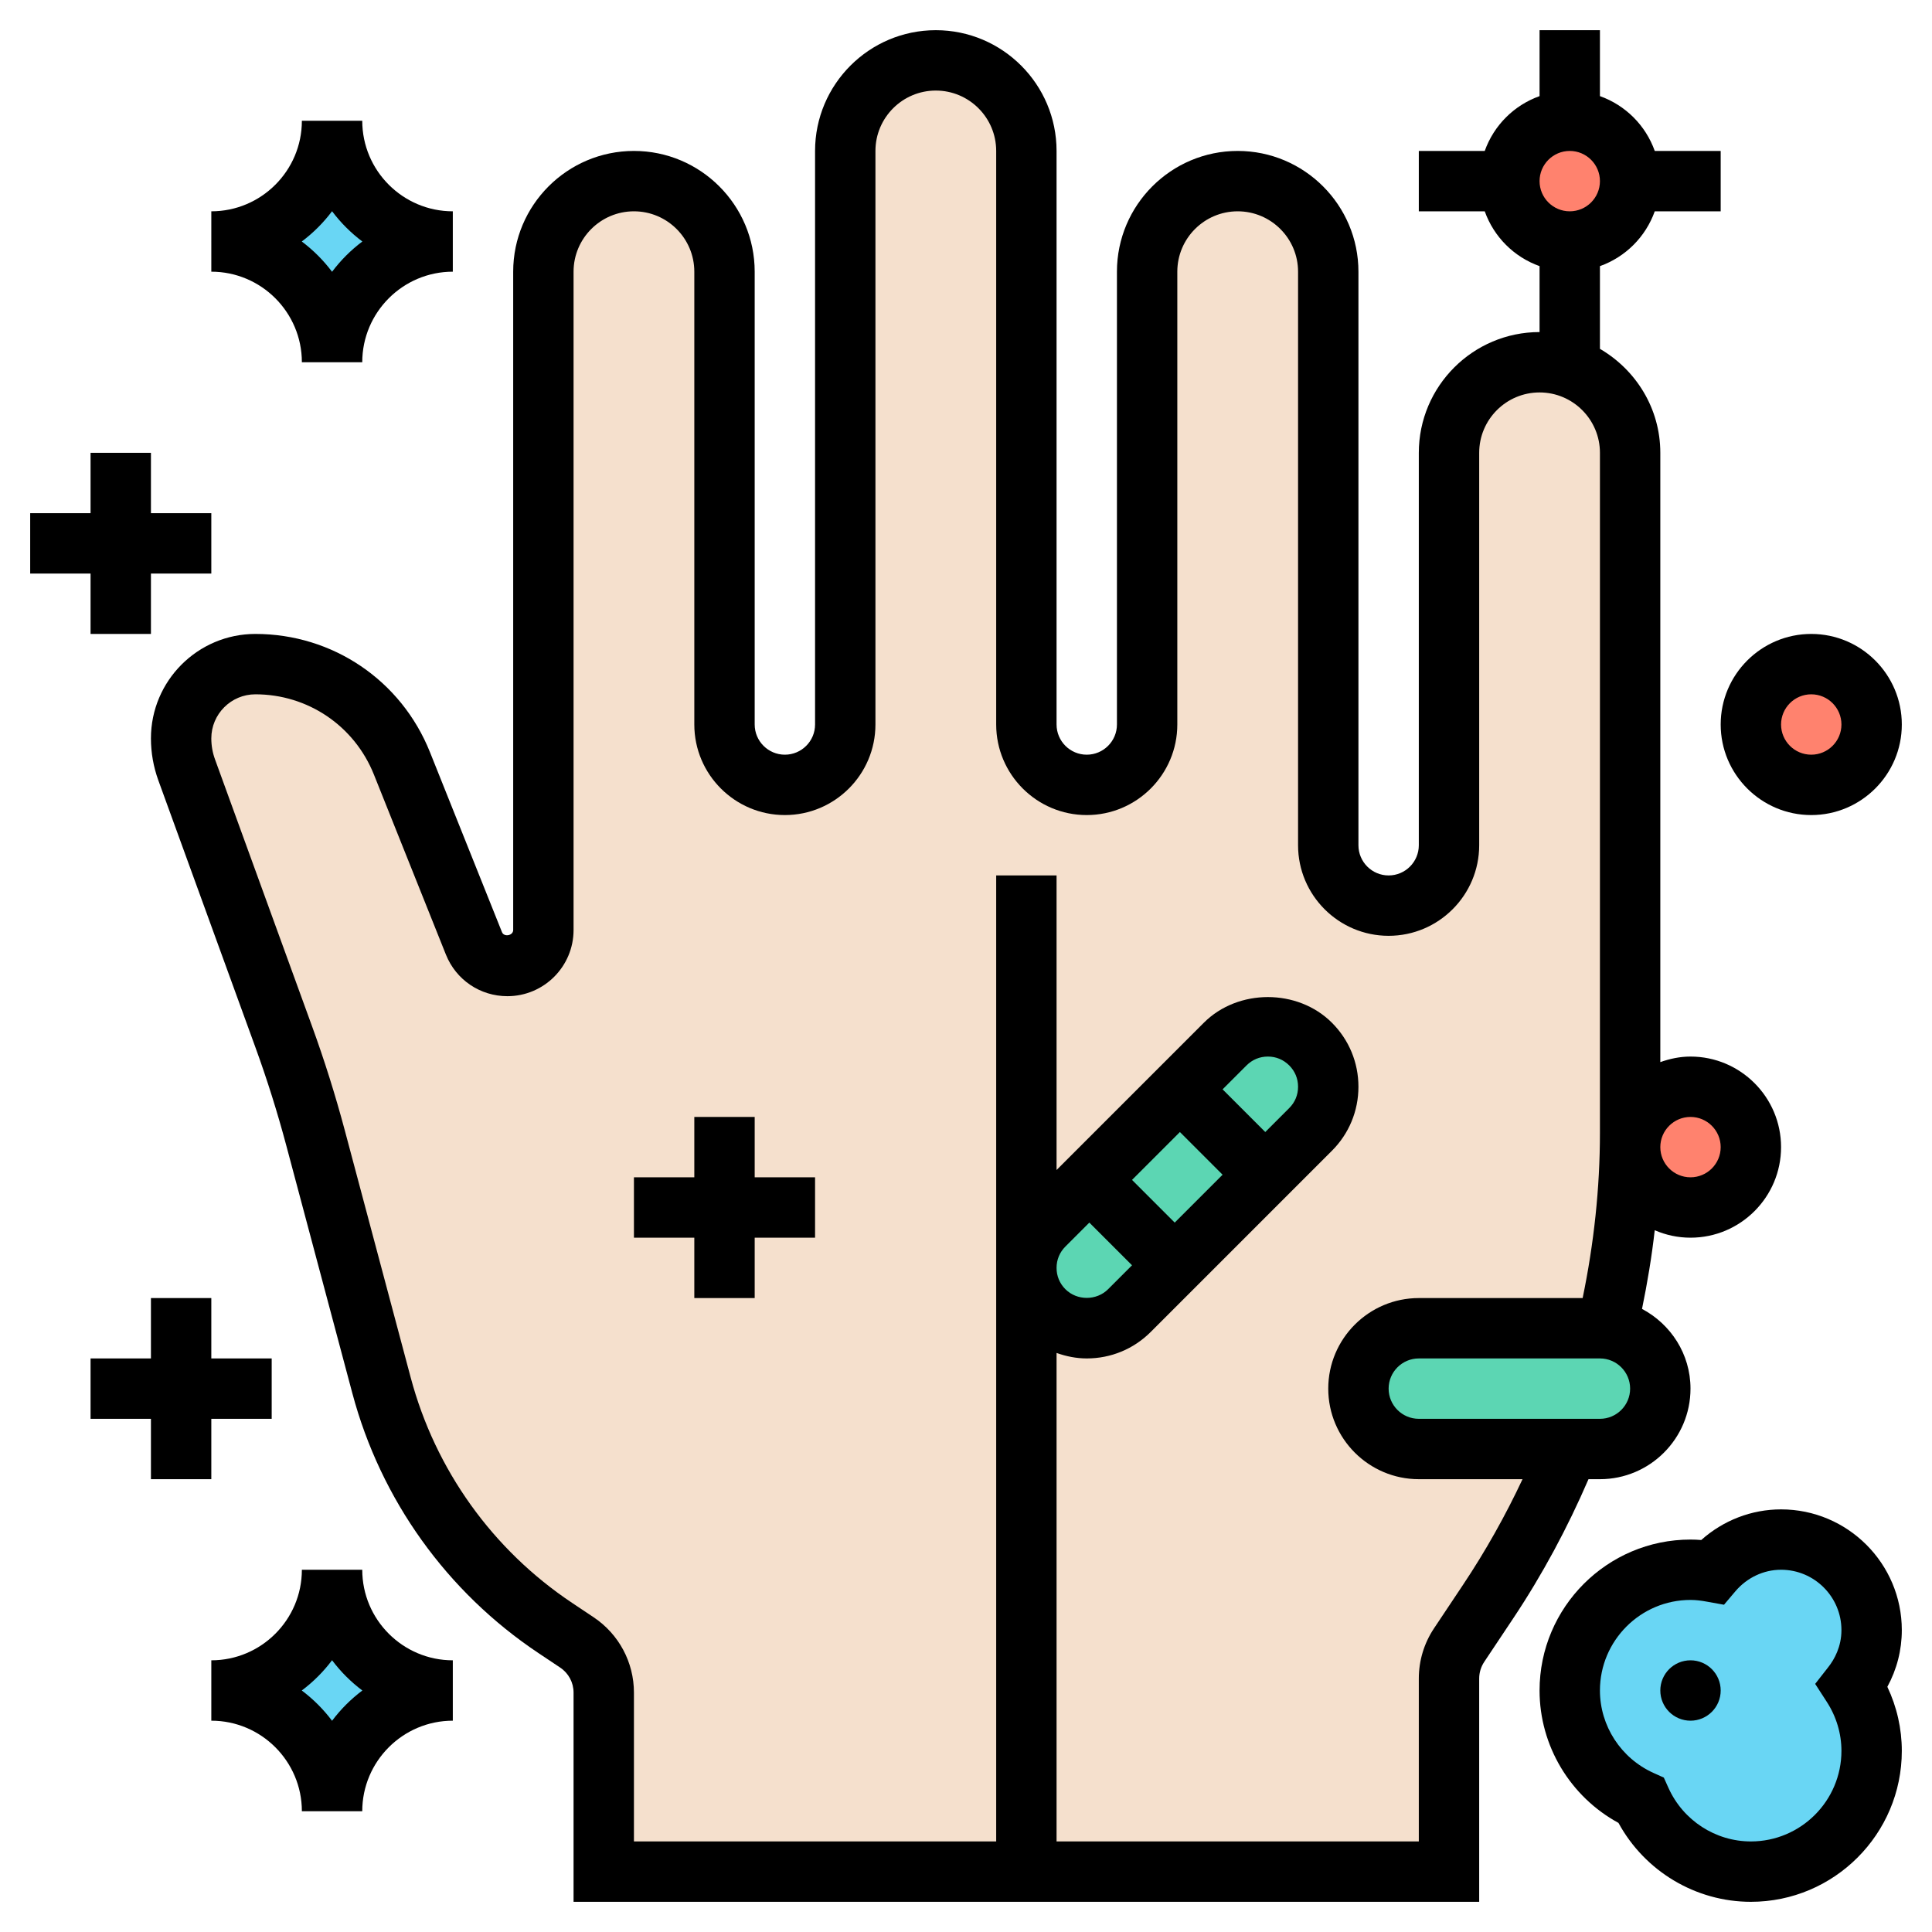 <svg id="_x33_0" enable-background="new 0 0 64 64" height="512" viewBox="0 0 64 64" width="512" xmlns="http://www.w3.org/2000/svg"><g><g><path d="m34 42c0 .53.21 1.04.59 1.41.37.38.88.59 1.41.59s1.04-.21 1.41-.59l1.5-1.5 3-3 1.5-1.5c.38-.37.59-.88.59-1.41s-.21-1.04-.59-1.41c-.37-.38-.88-.59-1.41-.59s-1.04.21-1.41.59l-1.5 1.5-3 3-1.5 1.5c-.38.37-.59.88-.59 1.41zm0 20h-14v-5.93c0-.67-.33-1.29-.89-1.66l-.71-.48c-2.84-1.89-4.88-4.75-5.76-8.04l-2.19-8.19c-.3-1.13-.65-2.25-1.05-3.36l-3.22-8.83c-.12-.34-.18-.69-.18-1.05 0-.68.28-1.3.72-1.74s1.06-.72 1.74-.72c2.14 0 4.06 1.3 4.85 3.29l2.39 5.96c.18.45.62.75 1.11.75.66 0 1.19-.53 1.19-1.19v-21.81c0-.83.34-1.58.88-2.12s1.29-.88 2.12-.88c1.66 0 3 1.34 3 3v15c0 .55.22 1.05.59 1.41.36.37.86.59 1.41.59 1.1 0 2-.9 2-2v-19c0-.83.34-1.58.88-2.12s1.29-.88 2.12-.88c1.66 0 3 1.34 3 3v19c0 .55.22 1.05.59 1.41.36.37.86.59 1.41.59 1.1 0 2-.9 2-2v-15c0-.83.34-1.58.88-2.12s1.29-.88 2.12-.88c1.66 0 3 1.34 3 3v19c0 .55.22 1.05.59 1.41.36.37.86.59 1.41.59 1.1 0 2-.9 2-2v-13c0-.83.34-1.58.88-2.12s1.29-.88 2.12-.88c1.66 0 3 1.34 3 3v22.52c0 2.2-.26 4.38-.76 6.49v.01c-.08-.02-.16-.02-.24-.02h-6c-.55 0-1.05.22-1.41.59-.37.36-.59.86-.59 1.41 0 1.1.9 2 2 2h4.97c-.72 1.76-1.61 3.46-2.67 5.05l-.96 1.45c-.22.32-.34.71-.34 1.11v6.39z" fill="#f5e0cd"/><path d="m56 52c.25 0 .48.03.72.07.55-.65 1.36-1.07 2.28-1.07 1.66 0 3 1.34 3 3 0 .7-.25 1.33-.64 1.84.4.62.64 1.36.64 2.16 0 2.21-1.79 4-4 4-1.62 0-3.01-.97-3.64-2.36-1.39-.63-2.36-2.02-2.36-3.64 0-2.21 1.79-4 4-4z" fill="#69d6f4"/><path d="m12.17 54.83c.73.72 1.73 1.17 2.83 1.17-2.21 0-4 1.79-4 4 0-1.1-.45-2.1-1.17-2.83-.73-.72-1.73-1.17-2.83-1.17 1.1 0 2.1-.45 2.83-1.17.72-.73 1.17-1.73 1.17-2.83 0 1.1.45 2.1 1.17 2.83z" fill="#69d6f4"/><path d="m12.17 6.83c.73.72 1.73 1.17 2.83 1.17-2.21 0-4 1.79-4 4 0-1.1-.45-2.1-1.17-2.83-.73-.72-1.73-1.17-2.83-1.17 1.1 0 2.1-.45 2.83-1.17.72-.73 1.17-1.73 1.17-2.83 0 1.1.45 2.1 1.17 2.83z" fill="#69d6f4"/><circle cx="52" cy="6" fill="#ff826e" r="2"/><circle cx="60" cy="24" fill="#ff826e" r="2"/><circle cx="56" cy="38" fill="#ff826e" r="2"/><g fill="#5cd6b3"><path d="m53.24 44.02c.99.12 1.76.96 1.76 1.98 0 .55-.22 1.05-.59 1.41-.36.37-.86.59-1.41.59h-1.03-4.97c-1.1 0-2-.9-2-2 0-.55.22-1.05.59-1.41.36-.37.86-.59 1.41-.59h6c.08 0 .16 0 .24.02z"/><path d="m38.91 41.91-1.5 1.5c-.37.38-.88.59-1.41.59s-1.04-.21-1.41-.59c-.38-.37-.59-.88-.59-1.41s.21-1.04.59-1.41l1.5-1.5z"/><path d="m36.879 37.006h4.243v3.988h-4.243z" transform="matrix(.707 -.707 .707 .707 -16.154 39)"/><path d="m43.41 34.59c.38.37.59.88.59 1.41s-.21 1.04-.59 1.41l-1.5 1.5-2.82-2.82 1.5-1.5c.37-.38.88-.59 1.41-.59s1.04.21 1.41.59z"/></g></g><path d="m10 12h2c0-1.654 1.346-3 3-3v-2c-1.654 0-3-1.346-3-3h-2c0 1.654-1.346 3-3 3v2c1.654 0 3 1.346 3 3zm1-5.003c.285.38.624.718 1.003 1.003-.379.285-.718.623-1.003 1.003-.285-.38-.624-.718-1.003-1.003.379-.285.718-.623 1.003-1.003z"/><path d="m12 52h-2c0 1.654-1.346 3-3 3v2c1.654 0 3 1.346 3 3h2c0-1.654 1.346-3 3-3v-2c-1.654 0-3-1.346-3-3zm-1 5.003c-.285-.38-.624-.718-1.003-1.003.379-.285.718-.623 1.003-1.003.285.38.624.718 1.003 1.003-.379.285-.718.623-1.003 1.003z"/><path d="m7 49v-2h2v-2h-2v-2h-2v2h-2v2h2v2z"/><path d="m25 37h-2v2h-2v2h2v2h2v-2h2v-2h-2z"/><path d="m3 15v2h-2v2h2v2h2v-2h2v-2h-2v-2z"/><path d="m53 49c1.654 0 3-1.346 3-3 0-1.149-.656-2.137-1.606-2.641.177-.862.323-1.731.421-2.606.364.158.764.247 1.185.247 1.654 0 3-1.346 3-3s-1.346-3-3-3c-.352 0-.686.072-1 .184v-20.184c0-1.474-.81-2.75-2-3.444v-2.74c.847-.302 1.514-.969 1.816-1.816h2.184v-2h-2.184c-.302-.847-.969-1.514-1.816-1.816v-2.184h-2v2.184c-.847.302-1.514.969-1.816 1.816h-2.184v2h2.184c.302.847.969 1.514 1.816 1.816v2.184c-2.206 0-4 1.794-4 4v13c0 .552-.449 1-1 1s-1-.448-1-1v-19c0-2.206-1.794-4-4-4s-4 1.794-4 4v15c0 .552-.449 1-1 1s-1-.448-1-1v-19c0-2.206-1.794-4-4-4s-4 1.794-4 4v19c0 .552-.449 1-1 1s-1-.448-1-1v-15c0-2.206-1.794-4-4-4s-4 1.794-4 4v21.808c0 .186-.303.243-.371.071l-2.386-5.963c-.951-2.379-3.222-3.916-5.783-3.916-1.908 0-3.46 1.552-3.46 3.46 0 .475.083.942.245 1.39l3.212 8.834c.39 1.071.737 2.175 1.031 3.279l2.183 8.187c.941 3.53 3.134 6.59 6.173 8.615l.71.474c.279.185.446.496.446.831v6.93h30v-7.395c0-.198.058-.39.168-.555l.961-1.442c.968-1.452 1.799-3.002 2.492-4.608zm-1-44c.551 0 1 .448 1 1s-.449 1-1 1-1-.448-1-1 .449-1 1-1zm1 42h-6c-.551 0-1-.448-1-1s.449-1 1-1h6c.551 0 1 .448 1 1s-.449 1-1 1zm3-10c.551 0 1 .448 1 1s-.449 1-1 1-1-.448-1-1 .449-1 1-1zm-14.086.5-1.414-1.414.793-.793c.192-.191.436-.293.707-.293s.515.102.707.293c.191.191.293.436.293.707s-.102.516-.293.707zm-2.828 0 1.414 1.414-1.586 1.586-1.414-1.414zm-3 3 1.414 1.414-.793.793c-.384.383-1.03.383-1.414 0-.191-.191-.293-.436-.293-.707s.102-.516.293-.707zm12.379 11.999-.961 1.441c-.33.495-.504 1.07-.504 1.665v5.395h-12v-16.182c.318.113.653.182 1 .182.801 0 1.555-.312 2.121-.879l6-6c.567-.566.879-1.32.879-2.121s-.312-1.555-.879-2.121c-1.133-1.133-3.109-1.133-4.242 0l-4.879 4.879v-9.758h-2v32h-12v-4.93c0-1.005-.5-1.938-1.335-2.496l-.71-.474c-2.634-1.756-4.534-4.407-5.35-7.467l-2.183-8.187c-.31-1.161-.674-2.32-1.084-3.447l-3.212-8.834c-.084-.226-.126-.464-.126-.705 0-.805.655-1.46 1.46-1.46 1.739 0 3.28 1.044 3.926 2.658l2.385 5.963c.335.838 1.135 1.379 2.037 1.379 1.209 0 2.192-.983 2.192-2.192v-21.808c0-1.103.897-2 2-2s2 .897 2 2v15c0 1.654 1.346 3 3 3s3-1.346 3-3v-19c0-1.103.897-2 2-2s2 .897 2 2v19c0 1.654 1.346 3 3 3s3-1.346 3-3v-15c0-1.103.897-2 2-2s2 .897 2 2v19c0 1.654 1.346 3 3 3s3-1.346 3-3v-13c0-1.103.897-2 2-2s2 .897 2 2v22.522c0 1.838-.2 3.676-.573 5.478h-5.427c-1.654 0-3 1.346-3 3s1.346 3 3 3h3.436c-.57 1.214-1.229 2.387-1.971 3.499z"/><path d="m60 21c-1.654 0-3 1.346-3 3s1.346 3 3 3 3-1.346 3-3-1.346-3-3-3zm0 4c-.551 0-1-.448-1-1s.449-1 1-1 1 .448 1 1-.449 1-1 1z"/><circle cx="56" cy="56" r="1"/><path d="m59 50c-.978 0-1.915.364-2.644 1.015-.122-.01-.24-.015-.356-.015-2.757 0-5 2.243-5 5 0 1.832 1.015 3.516 2.614 4.386.871 1.599 2.554 2.614 4.386 2.614 2.757 0 5-2.243 5-5 0-.734-.164-1.457-.479-2.122.315-.579.479-1.218.479-1.878 0-2.206-1.794-4-4-4zm1.516 6.378c.317.49.484 1.052.484 1.622 0 1.654-1.346 3-3 3-1.172 0-2.243-.695-2.729-1.771l-.155-.344-.344-.155c-1.077-.487-1.772-1.558-1.772-2.73 0-1.654 1.346-3 3-3 .186 0 .366.024.542.057l.568.102.372-.44c.386-.457.939-.719 1.518-.719 1.103 0 2 .897 2 2 0 .552-.235.969-.432 1.221l-.438.56z"/></g></svg>